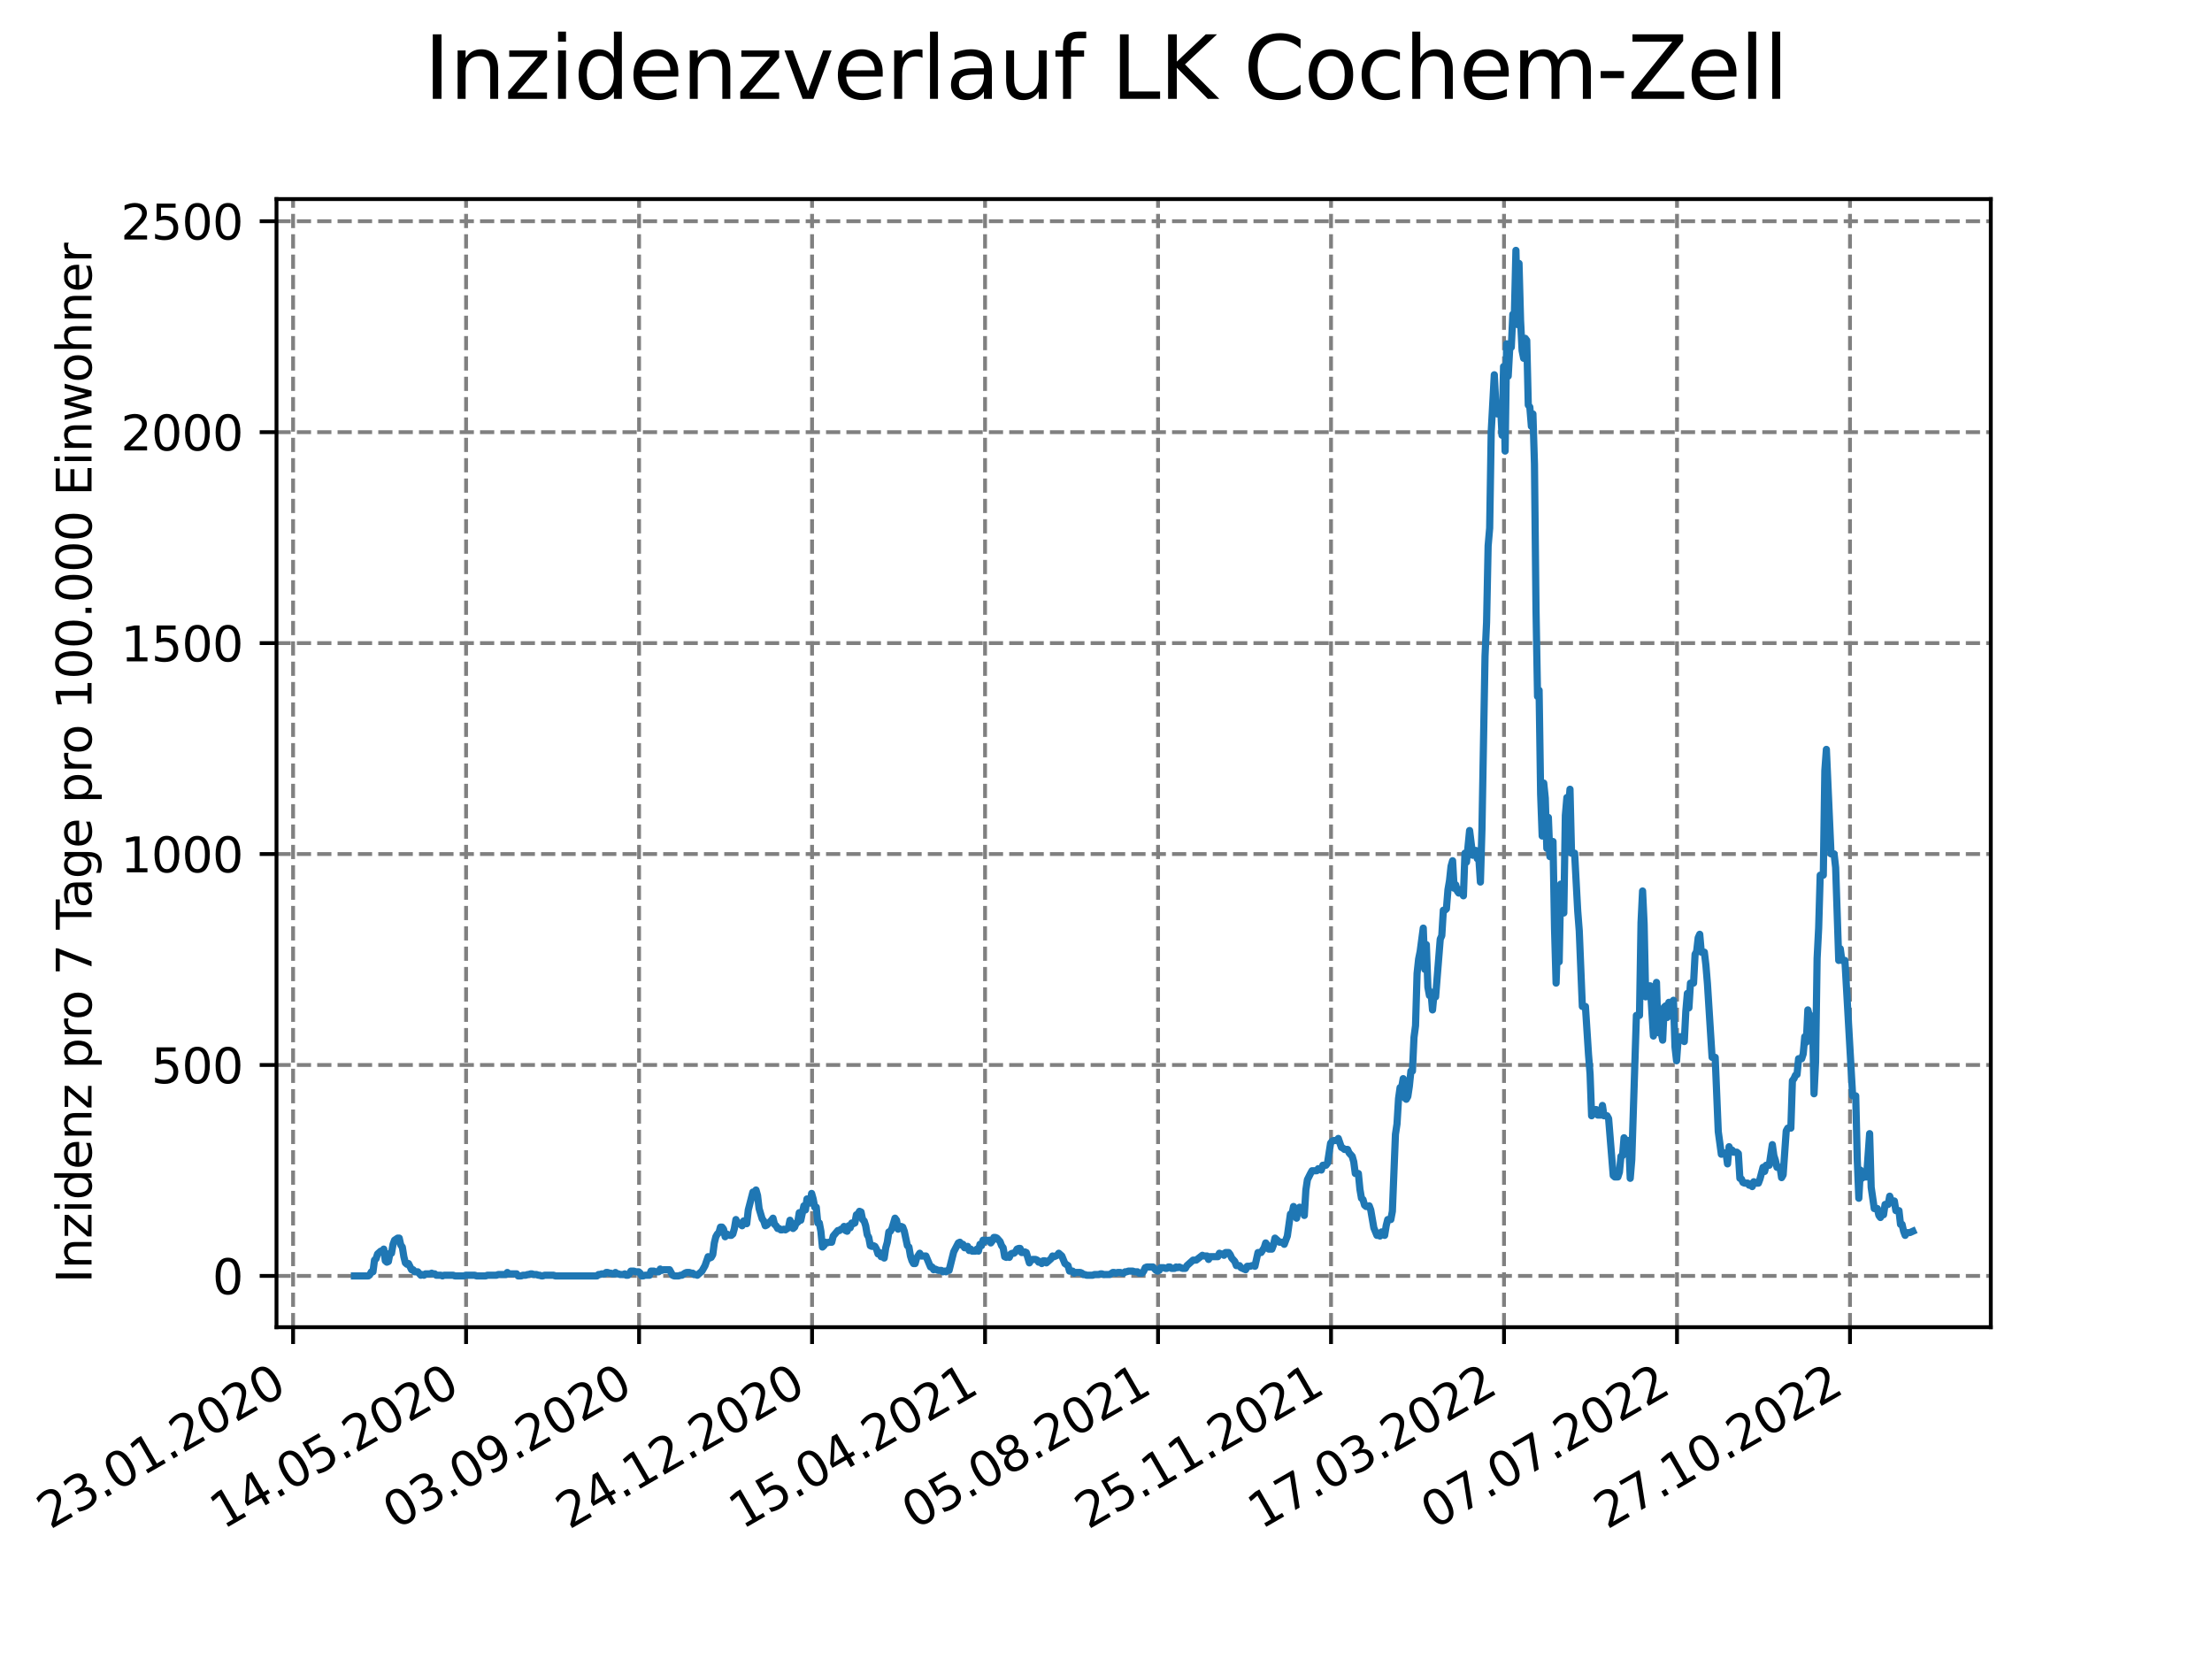 <?xml version="1.0" encoding="utf-8" standalone="no"?>
<!DOCTYPE svg PUBLIC "-//W3C//DTD SVG 1.1//EN"
  "http://www.w3.org/Graphics/SVG/1.1/DTD/svg11.dtd">
<svg xmlns:xlink="http://www.w3.org/1999/xlink" width="460.8pt" height="345.6pt" viewBox="0 0 460.8 345.6" xmlns="http://www.w3.org/2000/svg" version="1.1">
 <defs>
  <style type="text/css">*{stroke-linejoin: round; stroke-linecap: butt}</style>
 </defs>
 <g id="figure_1">
  <g id="patch_1">
   <path d="M 0 345.6 
L 460.8 345.6 
L 460.8 0 
L 0 0 
z
" style="fill: #ffffff"/>
  </g>
  <g id="axes_1">
   <g id="patch_2">
    <path d="M 57.6 276.48 
L 414.72 276.48 
L 414.72 41.472 
L 57.6 41.472 
z
" style="fill: #ffffff"/>
   </g>
   <g id="matplotlib.axis_1">
    <g id="xtick_1">
     <g id="line2d_1">
      <path d="M 61.056 276.48 
L 61.056 41.472 
" clip-path="url(#pcb7a8118df)" style="fill: none; stroke-dasharray: 2.96,1.28; stroke-dashoffset: 0; stroke: #808080; stroke-width: 0.8"/>
     </g>
     <g id="line2d_2">
      <defs>
       <path id="m8ddb096aa3" d="M 0 0 
L 0 3.5 
" style="stroke: #000000; stroke-width: 0.8"/>
      </defs>
      <g>
       <use xlink:href="#m8ddb096aa3" x="61.056" y="276.48" style="stroke: #000000; stroke-width: 0.8"/>
      </g>
     </g>
     <g id="text_1">
      <!-- 23.01.2020 -->
      <g transform="translate(10.431 318.689) rotate(-30) scale(0.1 -0.1)">
       <defs>
        <path id="DejaVuSans-32" d="M 1228 531 
L 3431 531 
L 3431 0 
L 469 0 
L 469 531 
Q 828 903 1448 1529 
Q 2069 2156 2228 2338 
Q 2531 2678 2651 2914 
Q 2772 3150 2772 3378 
Q 2772 3750 2511 3984 
Q 2250 4219 1831 4219 
Q 1534 4219 1204 4116 
Q 875 4013 500 3803 
L 500 4441 
Q 881 4594 1212 4672 
Q 1544 4750 1819 4750 
Q 2544 4750 2975 4387 
Q 3406 4025 3406 3419 
Q 3406 3131 3298 2873 
Q 3191 2616 2906 2266 
Q 2828 2175 2409 1742 
Q 1991 1309 1228 531 
z
" transform="scale(0.016)"/>
        <path id="DejaVuSans-33" d="M 2597 2516 
Q 3050 2419 3304 2112 
Q 3559 1806 3559 1356 
Q 3559 666 3084 287 
Q 2609 -91 1734 -91 
Q 1441 -91 1130 -33 
Q 819 25 488 141 
L 488 750 
Q 750 597 1062 519 
Q 1375 441 1716 441 
Q 2309 441 2620 675 
Q 2931 909 2931 1356 
Q 2931 1769 2642 2001 
Q 2353 2234 1838 2234 
L 1294 2234 
L 1294 2753 
L 1863 2753 
Q 2328 2753 2575 2939 
Q 2822 3125 2822 3475 
Q 2822 3834 2567 4026 
Q 2313 4219 1838 4219 
Q 1578 4219 1281 4162 
Q 984 4106 628 3988 
L 628 4550 
Q 988 4650 1302 4700 
Q 1616 4750 1894 4750 
Q 2613 4750 3031 4423 
Q 3450 4097 3450 3541 
Q 3450 3153 3228 2886 
Q 3006 2619 2597 2516 
z
" transform="scale(0.016)"/>
        <path id="DejaVuSans-2e" d="M 684 794 
L 1344 794 
L 1344 0 
L 684 0 
L 684 794 
z
" transform="scale(0.016)"/>
        <path id="DejaVuSans-30" d="M 2034 4250 
Q 1547 4250 1301 3770 
Q 1056 3291 1056 2328 
Q 1056 1369 1301 889 
Q 1547 409 2034 409 
Q 2525 409 2770 889 
Q 3016 1369 3016 2328 
Q 3016 3291 2770 3770 
Q 2525 4250 2034 4250 
z
M 2034 4750 
Q 2819 4750 3233 4129 
Q 3647 3509 3647 2328 
Q 3647 1150 3233 529 
Q 2819 -91 2034 -91 
Q 1250 -91 836 529 
Q 422 1150 422 2328 
Q 422 3509 836 4129 
Q 1250 4750 2034 4750 
z
" transform="scale(0.016)"/>
        <path id="DejaVuSans-31" d="M 794 531 
L 1825 531 
L 1825 4091 
L 703 3866 
L 703 4441 
L 1819 4666 
L 2450 4666 
L 2450 531 
L 3481 531 
L 3481 0 
L 794 0 
L 794 531 
z
" transform="scale(0.016)"/>
       </defs>
       <use xlink:href="#DejaVuSans-32"/>
       <use xlink:href="#DejaVuSans-33" x="63.623"/>
       <use xlink:href="#DejaVuSans-2e" x="127.246"/>
       <use xlink:href="#DejaVuSans-30" x="159.033"/>
       <use xlink:href="#DejaVuSans-31" x="222.656"/>
       <use xlink:href="#DejaVuSans-2e" x="286.279"/>
       <use xlink:href="#DejaVuSans-32" x="318.066"/>
       <use xlink:href="#DejaVuSans-30" x="381.689"/>
       <use xlink:href="#DejaVuSans-32" x="445.312"/>
       <use xlink:href="#DejaVuSans-30" x="508.936"/>
      </g>
     </g>
    </g>
    <g id="xtick_2">
     <g id="line2d_3">
      <path d="M 97.093 276.48 
L 97.093 41.472 
" clip-path="url(#pcb7a8118df)" style="fill: none; stroke-dasharray: 2.96,1.28; stroke-dashoffset: 0; stroke: #808080; stroke-width: 0.8"/>
     </g>
     <g id="line2d_4">
      <g>
       <use xlink:href="#m8ddb096aa3" x="97.093" y="276.48" style="stroke: #000000; stroke-width: 0.8"/>
      </g>
     </g>
     <g id="text_2">
      <!-- 14.05.2020 -->
      <g transform="translate(46.468 318.689) rotate(-30) scale(0.1 -0.1)">
       <defs>
        <path id="DejaVuSans-34" d="M 2419 4116 
L 825 1625 
L 2419 1625 
L 2419 4116 
z
M 2253 4666 
L 3047 4666 
L 3047 1625 
L 3713 1625 
L 3713 1100 
L 3047 1100 
L 3047 0 
L 2419 0 
L 2419 1100 
L 313 1100 
L 313 1709 
L 2253 4666 
z
" transform="scale(0.016)"/>
        <path id="DejaVuSans-35" d="M 691 4666 
L 3169 4666 
L 3169 4134 
L 1269 4134 
L 1269 2991 
Q 1406 3038 1543 3061 
Q 1681 3084 1819 3084 
Q 2600 3084 3056 2656 
Q 3513 2228 3513 1497 
Q 3513 744 3044 326 
Q 2575 -91 1722 -91 
Q 1428 -91 1123 -41 
Q 819 9 494 109 
L 494 744 
Q 775 591 1075 516 
Q 1375 441 1709 441 
Q 2250 441 2565 725 
Q 2881 1009 2881 1497 
Q 2881 1984 2565 2268 
Q 2250 2553 1709 2553 
Q 1456 2553 1204 2497 
Q 953 2441 691 2322 
L 691 4666 
z
" transform="scale(0.016)"/>
       </defs>
       <use xlink:href="#DejaVuSans-31"/>
       <use xlink:href="#DejaVuSans-34" x="63.623"/>
       <use xlink:href="#DejaVuSans-2e" x="127.246"/>
       <use xlink:href="#DejaVuSans-30" x="159.033"/>
       <use xlink:href="#DejaVuSans-35" x="222.656"/>
       <use xlink:href="#DejaVuSans-2e" x="286.279"/>
       <use xlink:href="#DejaVuSans-32" x="318.066"/>
       <use xlink:href="#DejaVuSans-30" x="381.689"/>
       <use xlink:href="#DejaVuSans-32" x="445.312"/>
       <use xlink:href="#DejaVuSans-30" x="508.936"/>
      </g>
     </g>
    </g>
    <g id="xtick_3">
     <g id="line2d_5">
      <path d="M 133.13 276.48 
L 133.13 41.472 
" clip-path="url(#pcb7a8118df)" style="fill: none; stroke-dasharray: 2.96,1.28; stroke-dashoffset: 0; stroke: #808080; stroke-width: 0.8"/>
     </g>
     <g id="line2d_6">
      <g>
       <use xlink:href="#m8ddb096aa3" x="133.13" y="276.48" style="stroke: #000000; stroke-width: 0.8"/>
      </g>
     </g>
     <g id="text_3">
      <!-- 03.09.2020 -->
      <g transform="translate(82.505 318.689) rotate(-30) scale(0.1 -0.1)">
       <defs>
        <path id="DejaVuSans-39" d="M 703 97 
L 703 672 
Q 941 559 1184 500 
Q 1428 441 1663 441 
Q 2288 441 2617 861 
Q 2947 1281 2994 2138 
Q 2813 1869 2534 1725 
Q 2256 1581 1919 1581 
Q 1219 1581 811 2004 
Q 403 2428 403 3163 
Q 403 3881 828 4315 
Q 1253 4750 1959 4750 
Q 2769 4750 3195 4129 
Q 3622 3509 3622 2328 
Q 3622 1225 3098 567 
Q 2575 -91 1691 -91 
Q 1453 -91 1209 -44 
Q 966 3 703 97 
z
M 1959 2075 
Q 2384 2075 2632 2365 
Q 2881 2656 2881 3163 
Q 2881 3666 2632 3958 
Q 2384 4250 1959 4250 
Q 1534 4250 1286 3958 
Q 1038 3666 1038 3163 
Q 1038 2656 1286 2365 
Q 1534 2075 1959 2075 
z
" transform="scale(0.016)"/>
       </defs>
       <use xlink:href="#DejaVuSans-30"/>
       <use xlink:href="#DejaVuSans-33" x="63.623"/>
       <use xlink:href="#DejaVuSans-2e" x="127.246"/>
       <use xlink:href="#DejaVuSans-30" x="159.033"/>
       <use xlink:href="#DejaVuSans-39" x="222.656"/>
       <use xlink:href="#DejaVuSans-2e" x="286.279"/>
       <use xlink:href="#DejaVuSans-32" x="318.066"/>
       <use xlink:href="#DejaVuSans-30" x="381.689"/>
       <use xlink:href="#DejaVuSans-32" x="445.312"/>
       <use xlink:href="#DejaVuSans-30" x="508.936"/>
      </g>
     </g>
    </g>
    <g id="xtick_4">
     <g id="line2d_7">
      <path d="M 169.167 276.48 
L 169.167 41.472 
" clip-path="url(#pcb7a8118df)" style="fill: none; stroke-dasharray: 2.96,1.28; stroke-dashoffset: 0; stroke: #808080; stroke-width: 0.8"/>
     </g>
     <g id="line2d_8">
      <g>
       <use xlink:href="#m8ddb096aa3" x="169.167" y="276.48" style="stroke: #000000; stroke-width: 0.8"/>
      </g>
     </g>
     <g id="text_4">
      <!-- 24.12.2020 -->
      <g transform="translate(118.542 318.689) rotate(-30) scale(0.1 -0.1)">
       <use xlink:href="#DejaVuSans-32"/>
       <use xlink:href="#DejaVuSans-34" x="63.623"/>
       <use xlink:href="#DejaVuSans-2e" x="127.246"/>
       <use xlink:href="#DejaVuSans-31" x="159.033"/>
       <use xlink:href="#DejaVuSans-32" x="222.656"/>
       <use xlink:href="#DejaVuSans-2e" x="286.279"/>
       <use xlink:href="#DejaVuSans-32" x="318.066"/>
       <use xlink:href="#DejaVuSans-30" x="381.689"/>
       <use xlink:href="#DejaVuSans-32" x="445.312"/>
       <use xlink:href="#DejaVuSans-30" x="508.936"/>
      </g>
     </g>
    </g>
    <g id="xtick_5">
     <g id="line2d_9">
      <path d="M 205.204 276.48 
L 205.204 41.472 
" clip-path="url(#pcb7a8118df)" style="fill: none; stroke-dasharray: 2.96,1.28; stroke-dashoffset: 0; stroke: #808080; stroke-width: 0.8"/>
     </g>
     <g id="line2d_10">
      <g>
       <use xlink:href="#m8ddb096aa3" x="205.204" y="276.48" style="stroke: #000000; stroke-width: 0.8"/>
      </g>
     </g>
     <g id="text_5">
      <!-- 15.04.2021 -->
      <g transform="translate(154.579 318.689) rotate(-30) scale(0.1 -0.1)">
       <use xlink:href="#DejaVuSans-31"/>
       <use xlink:href="#DejaVuSans-35" x="63.623"/>
       <use xlink:href="#DejaVuSans-2e" x="127.246"/>
       <use xlink:href="#DejaVuSans-30" x="159.033"/>
       <use xlink:href="#DejaVuSans-34" x="222.656"/>
       <use xlink:href="#DejaVuSans-2e" x="286.279"/>
       <use xlink:href="#DejaVuSans-32" x="318.066"/>
       <use xlink:href="#DejaVuSans-30" x="381.689"/>
       <use xlink:href="#DejaVuSans-32" x="445.312"/>
       <use xlink:href="#DejaVuSans-31" x="508.936"/>
      </g>
     </g>
    </g>
    <g id="xtick_6">
     <g id="line2d_11">
      <path d="M 241.241 276.48 
L 241.241 41.472 
" clip-path="url(#pcb7a8118df)" style="fill: none; stroke-dasharray: 2.96,1.28; stroke-dashoffset: 0; stroke: #808080; stroke-width: 0.8"/>
     </g>
     <g id="line2d_12">
      <g>
       <use xlink:href="#m8ddb096aa3" x="241.241" y="276.48" style="stroke: #000000; stroke-width: 0.8"/>
      </g>
     </g>
     <g id="text_6">
      <!-- 05.08.2021 -->
      <g transform="translate(190.616 318.689) rotate(-30) scale(0.1 -0.1)">
       <defs>
        <path id="DejaVuSans-38" d="M 2034 2216 
Q 1584 2216 1326 1975 
Q 1069 1734 1069 1313 
Q 1069 891 1326 650 
Q 1584 409 2034 409 
Q 2484 409 2743 651 
Q 3003 894 3003 1313 
Q 3003 1734 2745 1975 
Q 2488 2216 2034 2216 
z
M 1403 2484 
Q 997 2584 770 2862 
Q 544 3141 544 3541 
Q 544 4100 942 4425 
Q 1341 4750 2034 4750 
Q 2731 4750 3128 4425 
Q 3525 4100 3525 3541 
Q 3525 3141 3298 2862 
Q 3072 2584 2669 2484 
Q 3125 2378 3379 2068 
Q 3634 1759 3634 1313 
Q 3634 634 3220 271 
Q 2806 -91 2034 -91 
Q 1263 -91 848 271 
Q 434 634 434 1313 
Q 434 1759 690 2068 
Q 947 2378 1403 2484 
z
M 1172 3481 
Q 1172 3119 1398 2916 
Q 1625 2713 2034 2713 
Q 2441 2713 2670 2916 
Q 2900 3119 2900 3481 
Q 2900 3844 2670 4047 
Q 2441 4250 2034 4250 
Q 1625 4250 1398 4047 
Q 1172 3844 1172 3481 
z
" transform="scale(0.016)"/>
       </defs>
       <use xlink:href="#DejaVuSans-30"/>
       <use xlink:href="#DejaVuSans-35" x="63.623"/>
       <use xlink:href="#DejaVuSans-2e" x="127.246"/>
       <use xlink:href="#DejaVuSans-30" x="159.033"/>
       <use xlink:href="#DejaVuSans-38" x="222.656"/>
       <use xlink:href="#DejaVuSans-2e" x="286.279"/>
       <use xlink:href="#DejaVuSans-32" x="318.066"/>
       <use xlink:href="#DejaVuSans-30" x="381.689"/>
       <use xlink:href="#DejaVuSans-32" x="445.312"/>
       <use xlink:href="#DejaVuSans-31" x="508.936"/>
      </g>
     </g>
    </g>
    <g id="xtick_7">
     <g id="line2d_13">
      <path d="M 277.278 276.48 
L 277.278 41.472 
" clip-path="url(#pcb7a8118df)" style="fill: none; stroke-dasharray: 2.96,1.28; stroke-dashoffset: 0; stroke: #808080; stroke-width: 0.8"/>
     </g>
     <g id="line2d_14">
      <g>
       <use xlink:href="#m8ddb096aa3" x="277.278" y="276.48" style="stroke: #000000; stroke-width: 0.8"/>
      </g>
     </g>
     <g id="text_7">
      <!-- 25.11.2021 -->
      <g transform="translate(226.653 318.689) rotate(-30) scale(0.1 -0.1)">
       <use xlink:href="#DejaVuSans-32"/>
       <use xlink:href="#DejaVuSans-35" x="63.623"/>
       <use xlink:href="#DejaVuSans-2e" x="127.246"/>
       <use xlink:href="#DejaVuSans-31" x="159.033"/>
       <use xlink:href="#DejaVuSans-31" x="222.656"/>
       <use xlink:href="#DejaVuSans-2e" x="286.279"/>
       <use xlink:href="#DejaVuSans-32" x="318.066"/>
       <use xlink:href="#DejaVuSans-30" x="381.689"/>
       <use xlink:href="#DejaVuSans-32" x="445.312"/>
       <use xlink:href="#DejaVuSans-31" x="508.936"/>
      </g>
     </g>
    </g>
    <g id="xtick_8">
     <g id="line2d_15">
      <path d="M 313.315 276.48 
L 313.315 41.472 
" clip-path="url(#pcb7a8118df)" style="fill: none; stroke-dasharray: 2.96,1.28; stroke-dashoffset: 0; stroke: #808080; stroke-width: 0.8"/>
     </g>
     <g id="line2d_16">
      <g>
       <use xlink:href="#m8ddb096aa3" x="313.315" y="276.48" style="stroke: #000000; stroke-width: 0.8"/>
      </g>
     </g>
     <g id="text_8">
      <!-- 17.03.2022 -->
      <g transform="translate(262.69 318.689) rotate(-30) scale(0.1 -0.1)">
       <defs>
        <path id="DejaVuSans-37" d="M 525 4666 
L 3525 4666 
L 3525 4397 
L 1831 0 
L 1172 0 
L 2766 4134 
L 525 4134 
L 525 4666 
z
" transform="scale(0.016)"/>
       </defs>
       <use xlink:href="#DejaVuSans-31"/>
       <use xlink:href="#DejaVuSans-37" x="63.623"/>
       <use xlink:href="#DejaVuSans-2e" x="127.246"/>
       <use xlink:href="#DejaVuSans-30" x="159.033"/>
       <use xlink:href="#DejaVuSans-33" x="222.656"/>
       <use xlink:href="#DejaVuSans-2e" x="286.279"/>
       <use xlink:href="#DejaVuSans-32" x="318.066"/>
       <use xlink:href="#DejaVuSans-30" x="381.689"/>
       <use xlink:href="#DejaVuSans-32" x="445.312"/>
       <use xlink:href="#DejaVuSans-32" x="508.936"/>
      </g>
     </g>
    </g>
    <g id="xtick_9">
     <g id="line2d_17">
      <path d="M 349.352 276.48 
L 349.352 41.472 
" clip-path="url(#pcb7a8118df)" style="fill: none; stroke-dasharray: 2.96,1.28; stroke-dashoffset: 0; stroke: #808080; stroke-width: 0.8"/>
     </g>
     <g id="line2d_18">
      <g>
       <use xlink:href="#m8ddb096aa3" x="349.352" y="276.48" style="stroke: #000000; stroke-width: 0.8"/>
      </g>
     </g>
     <g id="text_9">
      <!-- 07.07.2022 -->
      <g transform="translate(298.727 318.689) rotate(-30) scale(0.1 -0.1)">
       <use xlink:href="#DejaVuSans-30"/>
       <use xlink:href="#DejaVuSans-37" x="63.623"/>
       <use xlink:href="#DejaVuSans-2e" x="127.246"/>
       <use xlink:href="#DejaVuSans-30" x="159.033"/>
       <use xlink:href="#DejaVuSans-37" x="222.656"/>
       <use xlink:href="#DejaVuSans-2e" x="286.279"/>
       <use xlink:href="#DejaVuSans-32" x="318.066"/>
       <use xlink:href="#DejaVuSans-30" x="381.689"/>
       <use xlink:href="#DejaVuSans-32" x="445.312"/>
       <use xlink:href="#DejaVuSans-32" x="508.936"/>
      </g>
     </g>
    </g>
    <g id="xtick_10">
     <g id="line2d_19">
      <path d="M 385.389 276.48 
L 385.389 41.472 
" clip-path="url(#pcb7a8118df)" style="fill: none; stroke-dasharray: 2.96,1.28; stroke-dashoffset: 0; stroke: #808080; stroke-width: 0.8"/>
     </g>
     <g id="line2d_20">
      <g>
       <use xlink:href="#m8ddb096aa3" x="385.389" y="276.48" style="stroke: #000000; stroke-width: 0.8"/>
      </g>
     </g>
     <g id="text_10">
      <!-- 27.10.2022 -->
      <g transform="translate(334.764 318.689) rotate(-30) scale(0.1 -0.1)">
       <use xlink:href="#DejaVuSans-32"/>
       <use xlink:href="#DejaVuSans-37" x="63.623"/>
       <use xlink:href="#DejaVuSans-2e" x="127.246"/>
       <use xlink:href="#DejaVuSans-31" x="159.033"/>
       <use xlink:href="#DejaVuSans-30" x="222.656"/>
       <use xlink:href="#DejaVuSans-2e" x="286.279"/>
       <use xlink:href="#DejaVuSans-32" x="318.066"/>
       <use xlink:href="#DejaVuSans-30" x="381.689"/>
       <use xlink:href="#DejaVuSans-32" x="445.312"/>
       <use xlink:href="#DejaVuSans-32" x="508.936"/>
      </g>
     </g>
    </g>
   </g>
   <g id="matplotlib.axis_2">
    <g id="ytick_1">
     <g id="line2d_21">
      <path d="M 57.6 265.798 
L 414.72 265.798 
" clip-path="url(#pcb7a8118df)" style="fill: none; stroke-dasharray: 2.96,1.28; stroke-dashoffset: 0; stroke: #808080; stroke-width: 0.8"/>
     </g>
     <g id="line2d_22">
      <defs>
       <path id="ma04c68d7f8" d="M 0 0 
L -3.5 0 
" style="stroke: #000000; stroke-width: 0.8"/>
      </defs>
      <g>
       <use xlink:href="#ma04c68d7f8" x="57.6" y="265.798" style="stroke: #000000; stroke-width: 0.8"/>
      </g>
     </g>
     <g id="text_11">
      <!-- 0 -->
      <g transform="translate(44.237 269.597) scale(0.1 -0.1)">
       <use xlink:href="#DejaVuSans-30"/>
      </g>
     </g>
    </g>
    <g id="ytick_2">
     <g id="line2d_23">
      <path d="M 57.6 221.856 
L 414.72 221.856 
" clip-path="url(#pcb7a8118df)" style="fill: none; stroke-dasharray: 2.96,1.28; stroke-dashoffset: 0; stroke: #808080; stroke-width: 0.8"/>
     </g>
     <g id="line2d_24">
      <g>
       <use xlink:href="#ma04c68d7f8" x="57.6" y="221.856" style="stroke: #000000; stroke-width: 0.8"/>
      </g>
     </g>
     <g id="text_12">
      <!-- 500 -->
      <g transform="translate(31.512 225.655) scale(0.1 -0.1)">
       <use xlink:href="#DejaVuSans-35"/>
       <use xlink:href="#DejaVuSans-30" x="63.623"/>
       <use xlink:href="#DejaVuSans-30" x="127.246"/>
      </g>
     </g>
    </g>
    <g id="ytick_3">
     <g id="line2d_25">
      <path d="M 57.6 177.913 
L 414.72 177.913 
" clip-path="url(#pcb7a8118df)" style="fill: none; stroke-dasharray: 2.96,1.28; stroke-dashoffset: 0; stroke: #808080; stroke-width: 0.8"/>
     </g>
     <g id="line2d_26">
      <g>
       <use xlink:href="#ma04c68d7f8" x="57.6" y="177.913" style="stroke: #000000; stroke-width: 0.8"/>
      </g>
     </g>
     <g id="text_13">
      <!-- 1000 -->
      <g transform="translate(25.15 181.712) scale(0.1 -0.1)">
       <use xlink:href="#DejaVuSans-31"/>
       <use xlink:href="#DejaVuSans-30" x="63.623"/>
       <use xlink:href="#DejaVuSans-30" x="127.246"/>
       <use xlink:href="#DejaVuSans-30" x="190.869"/>
      </g>
     </g>
    </g>
    <g id="ytick_4">
     <g id="line2d_27">
      <path d="M 57.6 133.971 
L 414.72 133.971 
" clip-path="url(#pcb7a8118df)" style="fill: none; stroke-dasharray: 2.96,1.28; stroke-dashoffset: 0; stroke: #808080; stroke-width: 0.8"/>
     </g>
     <g id="line2d_28">
      <g>
       <use xlink:href="#ma04c68d7f8" x="57.6" y="133.971" style="stroke: #000000; stroke-width: 0.8"/>
      </g>
     </g>
     <g id="text_14">
      <!-- 1500 -->
      <g transform="translate(25.15 137.77) scale(0.1 -0.1)">
       <use xlink:href="#DejaVuSans-31"/>
       <use xlink:href="#DejaVuSans-35" x="63.623"/>
       <use xlink:href="#DejaVuSans-30" x="127.246"/>
       <use xlink:href="#DejaVuSans-30" x="190.869"/>
      </g>
     </g>
    </g>
    <g id="ytick_5">
     <g id="line2d_29">
      <path d="M 57.6 90.029 
L 414.72 90.029 
" clip-path="url(#pcb7a8118df)" style="fill: none; stroke-dasharray: 2.96,1.28; stroke-dashoffset: 0; stroke: #808080; stroke-width: 0.8"/>
     </g>
     <g id="line2d_30">
      <g>
       <use xlink:href="#ma04c68d7f8" x="57.6" y="90.029" style="stroke: #000000; stroke-width: 0.8"/>
      </g>
     </g>
     <g id="text_15">
      <!-- 2000 -->
      <g transform="translate(25.15 93.828) scale(0.1 -0.1)">
       <use xlink:href="#DejaVuSans-32"/>
       <use xlink:href="#DejaVuSans-30" x="63.623"/>
       <use xlink:href="#DejaVuSans-30" x="127.246"/>
       <use xlink:href="#DejaVuSans-30" x="190.869"/>
      </g>
     </g>
    </g>
    <g id="ytick_6">
     <g id="line2d_31">
      <path d="M 57.6 46.086 
L 414.72 46.086 
" clip-path="url(#pcb7a8118df)" style="fill: none; stroke-dasharray: 2.96,1.28; stroke-dashoffset: 0; stroke: #808080; stroke-width: 0.8"/>
     </g>
     <g id="line2d_32">
      <g>
       <use xlink:href="#ma04c68d7f8" x="57.6" y="46.086" style="stroke: #000000; stroke-width: 0.8"/>
      </g>
     </g>
     <g id="text_16">
      <!-- 2500 -->
      <g transform="translate(25.15 49.886) scale(0.1 -0.1)">
       <use xlink:href="#DejaVuSans-32"/>
       <use xlink:href="#DejaVuSans-35" x="63.623"/>
       <use xlink:href="#DejaVuSans-30" x="127.246"/>
       <use xlink:href="#DejaVuSans-30" x="190.869"/>
      </g>
     </g>
    </g>
    <g id="text_17">
     <!-- Inzidenz pro 7 Tage pro 100.000 Einwohner -->
     <g transform="translate(19.07 267.301) rotate(-90) scale(0.1 -0.1)">
      <defs>
       <path id="DejaVuSans-49" d="M 628 4666 
L 1259 4666 
L 1259 0 
L 628 0 
L 628 4666 
z
" transform="scale(0.016)"/>
       <path id="DejaVuSans-6e" d="M 3513 2113 
L 3513 0 
L 2938 0 
L 2938 2094 
Q 2938 2591 2744 2837 
Q 2550 3084 2163 3084 
Q 1697 3084 1428 2787 
Q 1159 2491 1159 1978 
L 1159 0 
L 581 0 
L 581 3500 
L 1159 3500 
L 1159 2956 
Q 1366 3272 1645 3428 
Q 1925 3584 2291 3584 
Q 2894 3584 3203 3211 
Q 3513 2838 3513 2113 
z
" transform="scale(0.016)"/>
       <path id="DejaVuSans-7a" d="M 353 3500 
L 3084 3500 
L 3084 2975 
L 922 459 
L 3084 459 
L 3084 0 
L 275 0 
L 275 525 
L 2438 3041 
L 353 3041 
L 353 3500 
z
" transform="scale(0.016)"/>
       <path id="DejaVuSans-69" d="M 603 3500 
L 1178 3500 
L 1178 0 
L 603 0 
L 603 3500 
z
M 603 4863 
L 1178 4863 
L 1178 4134 
L 603 4134 
L 603 4863 
z
" transform="scale(0.016)"/>
       <path id="DejaVuSans-64" d="M 2906 2969 
L 2906 4863 
L 3481 4863 
L 3481 0 
L 2906 0 
L 2906 525 
Q 2725 213 2448 61 
Q 2172 -91 1784 -91 
Q 1150 -91 751 415 
Q 353 922 353 1747 
Q 353 2572 751 3078 
Q 1150 3584 1784 3584 
Q 2172 3584 2448 3432 
Q 2725 3281 2906 2969 
z
M 947 1747 
Q 947 1113 1208 752 
Q 1469 391 1925 391 
Q 2381 391 2643 752 
Q 2906 1113 2906 1747 
Q 2906 2381 2643 2742 
Q 2381 3103 1925 3103 
Q 1469 3103 1208 2742 
Q 947 2381 947 1747 
z
" transform="scale(0.016)"/>
       <path id="DejaVuSans-65" d="M 3597 1894 
L 3597 1613 
L 953 1613 
Q 991 1019 1311 708 
Q 1631 397 2203 397 
Q 2534 397 2845 478 
Q 3156 559 3463 722 
L 3463 178 
Q 3153 47 2828 -22 
Q 2503 -91 2169 -91 
Q 1331 -91 842 396 
Q 353 884 353 1716 
Q 353 2575 817 3079 
Q 1281 3584 2069 3584 
Q 2775 3584 3186 3129 
Q 3597 2675 3597 1894 
z
M 3022 2063 
Q 3016 2534 2758 2815 
Q 2500 3097 2075 3097 
Q 1594 3097 1305 2825 
Q 1016 2553 972 2059 
L 3022 2063 
z
" transform="scale(0.016)"/>
       <path id="DejaVuSans-20" transform="scale(0.016)"/>
       <path id="DejaVuSans-70" d="M 1159 525 
L 1159 -1331 
L 581 -1331 
L 581 3500 
L 1159 3500 
L 1159 2969 
Q 1341 3281 1617 3432 
Q 1894 3584 2278 3584 
Q 2916 3584 3314 3078 
Q 3713 2572 3713 1747 
Q 3713 922 3314 415 
Q 2916 -91 2278 -91 
Q 1894 -91 1617 61 
Q 1341 213 1159 525 
z
M 3116 1747 
Q 3116 2381 2855 2742 
Q 2594 3103 2138 3103 
Q 1681 3103 1420 2742 
Q 1159 2381 1159 1747 
Q 1159 1113 1420 752 
Q 1681 391 2138 391 
Q 2594 391 2855 752 
Q 3116 1113 3116 1747 
z
" transform="scale(0.016)"/>
       <path id="DejaVuSans-72" d="M 2631 2963 
Q 2534 3019 2420 3045 
Q 2306 3072 2169 3072 
Q 1681 3072 1420 2755 
Q 1159 2438 1159 1844 
L 1159 0 
L 581 0 
L 581 3500 
L 1159 3500 
L 1159 2956 
Q 1341 3275 1631 3429 
Q 1922 3584 2338 3584 
Q 2397 3584 2469 3576 
Q 2541 3569 2628 3553 
L 2631 2963 
z
" transform="scale(0.016)"/>
       <path id="DejaVuSans-6f" d="M 1959 3097 
Q 1497 3097 1228 2736 
Q 959 2375 959 1747 
Q 959 1119 1226 758 
Q 1494 397 1959 397 
Q 2419 397 2687 759 
Q 2956 1122 2956 1747 
Q 2956 2369 2687 2733 
Q 2419 3097 1959 3097 
z
M 1959 3584 
Q 2709 3584 3137 3096 
Q 3566 2609 3566 1747 
Q 3566 888 3137 398 
Q 2709 -91 1959 -91 
Q 1206 -91 779 398 
Q 353 888 353 1747 
Q 353 2609 779 3096 
Q 1206 3584 1959 3584 
z
" transform="scale(0.016)"/>
       <path id="DejaVuSans-54" d="M -19 4666 
L 3928 4666 
L 3928 4134 
L 2272 4134 
L 2272 0 
L 1638 0 
L 1638 4134 
L -19 4134 
L -19 4666 
z
" transform="scale(0.016)"/>
       <path id="DejaVuSans-61" d="M 2194 1759 
Q 1497 1759 1228 1600 
Q 959 1441 959 1056 
Q 959 750 1161 570 
Q 1363 391 1709 391 
Q 2188 391 2477 730 
Q 2766 1069 2766 1631 
L 2766 1759 
L 2194 1759 
z
M 3341 1997 
L 3341 0 
L 2766 0 
L 2766 531 
Q 2569 213 2275 61 
Q 1981 -91 1556 -91 
Q 1019 -91 701 211 
Q 384 513 384 1019 
Q 384 1609 779 1909 
Q 1175 2209 1959 2209 
L 2766 2209 
L 2766 2266 
Q 2766 2663 2505 2880 
Q 2244 3097 1772 3097 
Q 1472 3097 1187 3025 
Q 903 2953 641 2809 
L 641 3341 
Q 956 3463 1253 3523 
Q 1550 3584 1831 3584 
Q 2591 3584 2966 3190 
Q 3341 2797 3341 1997 
z
" transform="scale(0.016)"/>
       <path id="DejaVuSans-67" d="M 2906 1791 
Q 2906 2416 2648 2759 
Q 2391 3103 1925 3103 
Q 1463 3103 1205 2759 
Q 947 2416 947 1791 
Q 947 1169 1205 825 
Q 1463 481 1925 481 
Q 2391 481 2648 825 
Q 2906 1169 2906 1791 
z
M 3481 434 
Q 3481 -459 3084 -895 
Q 2688 -1331 1869 -1331 
Q 1566 -1331 1297 -1286 
Q 1028 -1241 775 -1147 
L 775 -588 
Q 1028 -725 1275 -790 
Q 1522 -856 1778 -856 
Q 2344 -856 2625 -561 
Q 2906 -266 2906 331 
L 2906 616 
Q 2728 306 2450 153 
Q 2172 0 1784 0 
Q 1141 0 747 490 
Q 353 981 353 1791 
Q 353 2603 747 3093 
Q 1141 3584 1784 3584 
Q 2172 3584 2450 3431 
Q 2728 3278 2906 2969 
L 2906 3500 
L 3481 3500 
L 3481 434 
z
" transform="scale(0.016)"/>
       <path id="DejaVuSans-45" d="M 628 4666 
L 3578 4666 
L 3578 4134 
L 1259 4134 
L 1259 2753 
L 3481 2753 
L 3481 2222 
L 1259 2222 
L 1259 531 
L 3634 531 
L 3634 0 
L 628 0 
L 628 4666 
z
" transform="scale(0.016)"/>
       <path id="DejaVuSans-77" d="M 269 3500 
L 844 3500 
L 1563 769 
L 2278 3500 
L 2956 3500 
L 3675 769 
L 4391 3500 
L 4966 3500 
L 4050 0 
L 3372 0 
L 2619 2869 
L 1863 0 
L 1184 0 
L 269 3500 
z
" transform="scale(0.016)"/>
       <path id="DejaVuSans-68" d="M 3513 2113 
L 3513 0 
L 2938 0 
L 2938 2094 
Q 2938 2591 2744 2837 
Q 2550 3084 2163 3084 
Q 1697 3084 1428 2787 
Q 1159 2491 1159 1978 
L 1159 0 
L 581 0 
L 581 4863 
L 1159 4863 
L 1159 2956 
Q 1366 3272 1645 3428 
Q 1925 3584 2291 3584 
Q 2894 3584 3203 3211 
Q 3513 2838 3513 2113 
z
" transform="scale(0.016)"/>
      </defs>
      <use xlink:href="#DejaVuSans-49"/>
      <use xlink:href="#DejaVuSans-6e" x="29.492"/>
      <use xlink:href="#DejaVuSans-7a" x="92.871"/>
      <use xlink:href="#DejaVuSans-69" x="145.361"/>
      <use xlink:href="#DejaVuSans-64" x="173.145"/>
      <use xlink:href="#DejaVuSans-65" x="236.621"/>
      <use xlink:href="#DejaVuSans-6e" x="298.145"/>
      <use xlink:href="#DejaVuSans-7a" x="361.523"/>
      <use xlink:href="#DejaVuSans-20" x="414.014"/>
      <use xlink:href="#DejaVuSans-70" x="445.801"/>
      <use xlink:href="#DejaVuSans-72" x="509.277"/>
      <use xlink:href="#DejaVuSans-6f" x="548.141"/>
      <use xlink:href="#DejaVuSans-20" x="609.322"/>
      <use xlink:href="#DejaVuSans-37" x="641.109"/>
      <use xlink:href="#DejaVuSans-20" x="704.732"/>
      <use xlink:href="#DejaVuSans-54" x="736.52"/>
      <use xlink:href="#DejaVuSans-61" x="781.104"/>
      <use xlink:href="#DejaVuSans-67" x="842.383"/>
      <use xlink:href="#DejaVuSans-65" x="905.859"/>
      <use xlink:href="#DejaVuSans-20" x="967.383"/>
      <use xlink:href="#DejaVuSans-70" x="999.17"/>
      <use xlink:href="#DejaVuSans-72" x="1062.646"/>
      <use xlink:href="#DejaVuSans-6f" x="1101.51"/>
      <use xlink:href="#DejaVuSans-20" x="1162.691"/>
      <use xlink:href="#DejaVuSans-31" x="1194.479"/>
      <use xlink:href="#DejaVuSans-30" x="1258.102"/>
      <use xlink:href="#DejaVuSans-30" x="1321.725"/>
      <use xlink:href="#DejaVuSans-2e" x="1385.348"/>
      <use xlink:href="#DejaVuSans-30" x="1417.135"/>
      <use xlink:href="#DejaVuSans-30" x="1480.758"/>
      <use xlink:href="#DejaVuSans-30" x="1544.381"/>
      <use xlink:href="#DejaVuSans-20" x="1608.004"/>
      <use xlink:href="#DejaVuSans-45" x="1639.791"/>
      <use xlink:href="#DejaVuSans-69" x="1702.975"/>
      <use xlink:href="#DejaVuSans-6e" x="1730.758"/>
      <use xlink:href="#DejaVuSans-77" x="1794.137"/>
      <use xlink:href="#DejaVuSans-6f" x="1875.924"/>
      <use xlink:href="#DejaVuSans-68" x="1937.105"/>
      <use xlink:href="#DejaVuSans-6e" x="2000.484"/>
      <use xlink:href="#DejaVuSans-65" x="2063.863"/>
      <use xlink:href="#DejaVuSans-72" x="2125.387"/>
     </g>
    </g>
   </g>
   <g id="line2d_33">
    <path d="M 73.833 265.798 
L 76.729 265.798 
L 77.05 265.511 
L 77.372 264.939 
L 77.694 264.939 
L 78.016 262.504 
L 78.337 262.218 
L 78.659 261.216 
L 79.303 260.643 
L 79.624 260.643 
L 79.946 260.213 
L 80.268 262.648 
L 80.59 262.934 
L 80.911 262.791 
L 81.233 261.072 
L 81.555 261.072 
L 81.877 259.211 
L 82.198 258.352 
L 82.842 257.922 
L 83.164 257.922 
L 83.485 259.354 
L 83.807 259.784 
L 84.129 261.788 
L 84.451 263.077 
L 84.773 263.364 
L 85.094 263.22 
L 85.738 264.509 
L 86.06 264.509 
L 86.381 264.939 
L 87.025 264.939 
L 87.668 265.655 
L 87.99 265.511 
L 88.312 265.655 
L 88.634 265.368 
L 89.599 265.368 
L 89.921 265.225 
L 90.242 265.368 
L 90.564 265.368 
L 90.886 265.655 
L 91.851 265.655 
L 92.173 265.798 
L 92.495 265.655 
L 94.425 265.655 
L 94.747 265.798 
L 96.678 265.798 
L 96.999 265.655 
L 98.93 265.655 
L 99.252 265.798 
L 101.182 265.798 
L 101.504 265.655 
L 103.435 265.655 
L 103.756 265.511 
L 105.365 265.511 
L 105.687 265.082 
L 106.009 265.368 
L 107.617 265.368 
L 107.939 265.798 
L 108.583 265.798 
L 108.904 265.655 
L 109.548 265.655 
L 109.87 265.511 
L 110.191 265.511 
L 110.513 265.368 
L 110.835 265.368 
L 111.157 265.511 
L 111.8 265.511 
L 112.122 265.655 
L 112.444 265.655 
L 112.766 265.798 
L 113.087 265.798 
L 113.409 265.655 
L 115.34 265.655 
L 115.661 265.798 
L 124.349 265.798 
L 124.671 265.511 
L 124.992 265.511 
L 125.314 265.368 
L 125.958 265.368 
L 126.279 265.082 
L 126.601 265.082 
L 126.923 265.225 
L 127.245 265.225 
L 127.566 265.368 
L 127.888 265.368 
L 128.21 265.082 
L 128.532 265.368 
L 128.853 265.368 
L 129.175 265.511 
L 129.819 265.511 
L 130.141 265.368 
L 130.462 265.655 
L 130.784 265.655 
L 131.106 265.368 
L 131.428 264.795 
L 132.071 264.795 
L 132.393 264.939 
L 133.036 264.939 
L 133.358 265.225 
L 133.68 265.798 
L 134.002 265.798 
L 134.323 265.655 
L 135.289 265.655 
L 135.61 264.795 
L 136.254 264.795 
L 136.576 264.939 
L 137.219 264.939 
L 137.541 264.366 
L 137.863 264.652 
L 138.184 264.509 
L 139.472 264.509 
L 140.115 265.655 
L 140.437 265.798 
L 141.402 265.798 
L 141.724 265.655 
L 142.046 265.655 
L 142.689 265.225 
L 143.011 265.082 
L 143.654 265.082 
L 143.976 265.225 
L 144.298 265.225 
L 144.62 265.511 
L 144.941 265.511 
L 145.263 265.655 
L 146.228 264.795 
L 146.872 263.65 
L 147.515 261.788 
L 147.837 262.075 
L 148.159 261.932 
L 148.481 261.359 
L 148.803 258.925 
L 149.124 257.636 
L 149.446 257.063 
L 149.768 256.777 
L 150.09 255.631 
L 150.411 255.631 
L 150.733 256.061 
L 151.055 257.636 
L 151.377 257.063 
L 152.02 257.349 
L 152.342 257.349 
L 152.664 257.063 
L 152.985 255.918 
L 153.307 254.056 
L 153.629 254.772 
L 153.951 254.772 
L 154.594 255.345 
L 154.916 254.342 
L 155.238 254.486 
L 155.559 254.915 
L 155.881 252.051 
L 156.846 248.328 
L 157.168 248.471 
L 157.49 247.899 
L 157.812 249.044 
L 158.134 251.765 
L 158.777 253.913 
L 159.099 254.342 
L 159.421 255.345 
L 159.742 255.202 
L 160.708 254.199 
L 161.029 253.77 
L 161.351 255.058 
L 161.673 255.345 
L 161.995 255.918 
L 162.316 255.918 
L 162.638 256.204 
L 162.96 256.204 
L 163.282 256.061 
L 163.603 256.204 
L 164.247 255.774 
L 164.569 254.199 
L 164.89 254.915 
L 165.212 255.918 
L 165.534 255.631 
L 165.856 254.772 
L 166.177 254.629 
L 166.499 252.624 
L 166.821 254.199 
L 167.465 251.192 
L 167.786 252.051 
L 168.108 249.76 
L 168.43 249.903 
L 168.752 250.619 
L 169.073 248.615 
L 169.395 249.76 
L 169.717 251.479 
L 170.039 251.479 
L 170.36 254.772 
L 170.682 254.772 
L 171.004 256.49 
L 171.326 259.784 
L 171.647 259.497 
L 171.969 258.781 
L 172.291 258.925 
L 172.613 258.781 
L 173.256 258.781 
L 173.578 257.493 
L 174.543 256.347 
L 174.865 256.347 
L 175.187 256.061 
L 175.508 256.061 
L 175.83 255.488 
L 176.152 256.347 
L 176.474 256.49 
L 176.796 255.345 
L 177.117 255.774 
L 177.439 254.772 
L 177.761 254.915 
L 178.083 254.772 
L 178.404 253.054 
L 178.726 252.91 
L 179.048 252.338 
L 179.37 252.481 
L 179.691 254.056 
L 180.013 254.342 
L 180.335 255.345 
L 180.657 257.206 
L 180.978 257.779 
L 181.3 259.497 
L 181.622 259.641 
L 181.944 259.497 
L 182.265 259.641 
L 182.587 260.213 
L 182.909 261.216 
L 183.231 260.929 
L 183.552 261.788 
L 183.874 261.788 
L 184.196 262.075 
L 184.518 259.927 
L 184.839 258.781 
L 185.161 256.633 
L 185.483 256.49 
L 185.805 255.918 
L 186.448 253.77 
L 186.77 254.199 
L 187.092 256.061 
L 187.414 255.631 
L 187.735 255.488 
L 188.057 255.631 
L 188.379 256.49 
L 189.022 259.497 
L 189.344 259.784 
L 189.666 261.645 
L 189.988 262.648 
L 190.309 263.22 
L 190.631 263.22 
L 190.953 262.075 
L 191.596 261.072 
L 191.918 261.645 
L 192.883 261.645 
L 193.849 263.936 
L 194.17 263.936 
L 194.492 264.509 
L 194.814 264.366 
L 195.458 264.652 
L 196.101 264.652 
L 196.423 264.939 
L 196.745 264.795 
L 197.066 264.939 
L 197.388 264.652 
L 197.71 264.652 
L 198.353 262.075 
L 198.675 260.786 
L 199.64 258.925 
L 199.962 258.781 
L 200.284 259.354 
L 200.606 259.211 
L 200.927 259.927 
L 201.249 259.927 
L 201.571 259.641 
L 201.893 260.5 
L 202.214 260.213 
L 202.536 260.643 
L 203.18 260.643 
L 203.501 260.213 
L 203.823 260.643 
L 204.145 259.211 
L 204.467 259.497 
L 204.789 258.352 
L 205.11 258.638 
L 205.432 258.352 
L 205.754 258.495 
L 206.076 258.352 
L 206.397 258.925 
L 206.719 258.495 
L 207.041 257.779 
L 207.363 257.779 
L 207.684 257.922 
L 208.328 258.638 
L 208.65 259.497 
L 208.971 259.927 
L 209.293 261.788 
L 209.615 261.932 
L 209.937 261.788 
L 210.258 261.932 
L 210.58 261.216 
L 210.902 261.072 
L 211.224 261.072 
L 211.545 260.786 
L 211.867 260.213 
L 212.189 260.07 
L 212.511 260.07 
L 212.832 260.929 
L 213.154 260.929 
L 213.476 260.786 
L 213.798 260.929 
L 214.441 263.077 
L 214.763 262.504 
L 215.085 262.361 
L 215.728 262.361 
L 216.05 262.504 
L 216.372 262.934 
L 216.694 262.791 
L 217.015 263.22 
L 217.337 262.648 
L 217.659 262.648 
L 217.981 263.077 
L 218.946 262.218 
L 219.268 261.645 
L 219.589 261.788 
L 220.233 261.502 
L 220.555 261.072 
L 221.198 261.645 
L 221.842 263.22 
L 222.485 263.65 
L 222.807 264.795 
L 223.451 264.795 
L 223.772 265.225 
L 224.094 265.082 
L 225.059 265.082 
L 225.381 265.225 
L 225.703 265.511 
L 226.025 265.511 
L 226.346 265.655 
L 227.633 265.655 
L 227.955 265.511 
L 228.92 265.511 
L 229.242 265.368 
L 229.564 265.368 
L 229.886 265.511 
L 231.173 265.511 
L 231.816 265.082 
L 232.138 265.082 
L 232.46 265.225 
L 232.782 265.082 
L 233.425 265.082 
L 233.747 265.225 
L 234.069 265.225 
L 234.39 264.939 
L 234.712 264.939 
L 235.034 264.795 
L 235.999 264.795 
L 236.321 264.939 
L 236.964 264.939 
L 237.286 265.225 
L 237.93 265.225 
L 238.251 264.795 
L 238.573 264.08 
L 238.895 263.936 
L 240.182 263.936 
L 240.826 264.652 
L 241.147 264.795 
L 241.469 264.652 
L 241.791 264.08 
L 242.434 264.08 
L 242.756 264.223 
L 243.078 264.223 
L 243.4 263.936 
L 243.721 263.936 
L 244.043 264.223 
L 244.687 264.223 
L 245.008 263.936 
L 245.33 264.08 
L 245.652 263.936 
L 246.295 264.223 
L 246.939 264.223 
L 247.261 263.65 
L 248.548 262.504 
L 249.191 262.504 
L 250.478 261.502 
L 250.8 261.645 
L 251.444 261.645 
L 251.765 262.361 
L 252.087 261.788 
L 253.696 261.788 
L 254.018 261.072 
L 254.339 261.216 
L 254.661 261.216 
L 254.983 261.502 
L 255.305 260.929 
L 255.948 260.929 
L 256.27 261.359 
L 256.592 262.075 
L 257.235 262.791 
L 257.557 263.65 
L 258.2 263.65 
L 258.522 264.08 
L 259.488 264.509 
L 259.809 263.793 
L 260.453 263.793 
L 260.775 263.65 
L 261.096 263.65 
L 261.418 263.793 
L 262.062 260.929 
L 262.705 260.929 
L 263.349 259.927 
L 263.67 258.925 
L 263.992 259.354 
L 264.314 260.213 
L 264.957 260.213 
L 265.279 259.354 
L 265.601 257.922 
L 266.566 258.781 
L 267.21 258.781 
L 267.531 259.211 
L 268.175 257.493 
L 268.819 252.91 
L 269.14 252.91 
L 269.462 251.335 
L 270.106 253.77 
L 270.427 251.908 
L 270.749 251.479 
L 271.071 251.622 
L 271.393 251.622 
L 271.714 253.197 
L 272.036 247.899 
L 272.358 245.751 
L 273.001 244.462 
L 273.323 243.889 
L 274.288 243.889 
L 274.61 243.46 
L 275.254 243.746 
L 275.575 242.744 
L 276.219 242.744 
L 276.541 242.314 
L 277.184 238.162 
L 277.506 237.732 
L 277.828 237.589 
L 278.471 237.589 
L 278.793 237.159 
L 279.437 239.021 
L 279.758 239.164 
L 280.08 239.45 
L 280.724 239.45 
L 281.045 240.166 
L 281.689 240.882 
L 282.011 242.028 
L 282.332 244.462 
L 282.976 244.462 
L 283.298 247.756 
L 283.619 249.617 
L 283.941 249.903 
L 284.263 251.049 
L 284.585 251.335 
L 284.906 251.335 
L 285.228 251.192 
L 285.55 252.051 
L 286.193 255.774 
L 286.837 257.349 
L 287.159 257.349 
L 287.481 257.493 
L 287.802 256.633 
L 288.124 256.633 
L 288.446 257.349 
L 288.768 255.345 
L 289.089 254.056 
L 289.733 254.056 
L 290.055 252.338 
L 290.698 236.3 
L 291.02 234.152 
L 291.342 228.854 
L 291.663 226.563 
L 291.985 226.563 
L 292.307 224.701 
L 292.629 228.711 
L 292.95 228.997 
L 293.272 228.425 
L 293.594 226.277 
L 293.916 223.126 
L 294.237 223.126 
L 294.559 216.11 
L 294.881 213.676 
L 295.203 202.793 
L 295.524 199.786 
L 295.846 198.211 
L 296.49 193.342 
L 296.812 201.934 
L 297.133 196.779 
L 297.455 205.657 
L 297.777 207.375 
L 298.099 206.659 
L 298.42 210.382 
L 298.742 206.946 
L 299.064 207.662 
L 300.029 195.633 
L 300.351 194.917 
L 300.673 189.619 
L 300.994 189.619 
L 301.316 189.333 
L 301.638 185.323 
L 301.96 183.462 
L 302.281 180.455 
L 302.603 179.309 
L 302.925 185.037 
L 303.247 184.321 
L 303.568 185.61 
L 303.89 186.039 
L 304.212 185.323 
L 304.855 186.612 
L 305.177 177.734 
L 305.499 179.596 
L 306.143 173.009 
L 306.786 178.164 
L 307.108 178.021 
L 307.43 177.161 
L 307.751 178.88 
L 308.073 178.88 
L 308.395 183.748 
L 308.717 172.723 
L 309.36 136.638 
L 309.682 129.621 
L 310.004 113.727 
L 310.325 110.004 
L 310.647 89.957 
L 311.291 78.072 
L 311.612 84.373 
L 311.934 86.234 
L 312.256 86.091 
L 312.578 84.373 
L 312.899 90.673 
L 313.221 76.354 
L 313.543 93.966 
L 313.865 71.628 
L 314.186 78.358 
L 314.508 72.488 
L 314.83 72.344 
L 315.152 65.471 
L 315.474 65.614 
L 315.795 52.154 
L 316.117 67.619 
L 316.439 54.875 
L 316.761 66.76 
L 317.082 73.06 
L 317.404 74.635 
L 317.726 70.483 
L 318.048 70.912 
L 318.369 84.373 
L 318.691 84.802 
L 319.013 88.812 
L 319.335 86.234 
L 319.656 96.687 
L 319.978 126.901 
L 320.3 145.086 
L 320.622 143.798 
L 320.943 165.42 
L 321.265 174.154 
L 321.587 163.129 
L 321.909 166.279 
L 322.23 176.732 
L 322.552 170.288 
L 322.874 178.45 
L 323.196 175.3 
L 323.517 175.3 
L 323.839 193.485 
L 324.161 204.798 
L 324.483 195.49 
L 324.805 200.359 
L 325.126 184.178 
L 325.448 190.192 
L 325.77 190.192 
L 326.092 169.859 
L 326.413 166.136 
L 326.735 168.713 
L 327.057 164.417 
L 327.379 177.734 
L 328.022 177.734 
L 328.666 189.762 
L 328.987 193.915 
L 329.631 209.666 
L 330.274 209.666 
L 330.918 219.69 
L 331.24 223.699 
L 331.561 232.434 
L 331.883 231.145 
L 332.527 231.145 
L 332.848 232.291 
L 333.492 232.291 
L 333.814 230.286 
L 334.136 232.434 
L 334.779 232.434 
L 335.101 233.007 
L 336.066 244.892 
L 336.388 245.178 
L 337.031 245.178 
L 337.353 244.176 
L 337.675 240.882 
L 337.997 240.739 
L 338.318 237.016 
L 338.64 237.589 
L 339.284 237.589 
L 339.605 245.464 
L 339.927 241.598 
L 340.892 211.528 
L 341.536 211.528 
L 341.858 192.197 
L 342.179 185.61 
L 342.501 192.483 
L 342.823 207.662 
L 343.145 205.37 
L 343.788 205.37 
L 344.432 215.824 
L 344.754 214.392 
L 345.075 204.654 
L 345.397 215.108 
L 346.041 215.108 
L 346.362 216.683 
L 346.684 209.809 
L 347.006 209.523 
L 347.328 211.957 
L 347.649 208.807 
L 348.293 208.807 
L 348.615 208.378 
L 348.936 218.115 
L 349.258 220.978 
L 349.58 216.54 
L 349.902 215.967 
L 350.545 215.967 
L 350.867 216.969 
L 351.189 210.669 
L 351.51 206.946 
L 351.832 209.953 
L 352.154 204.798 
L 352.798 204.798 
L 353.119 198.784 
L 353.441 198.211 
L 353.763 195.347 
L 354.085 194.631 
L 354.406 198.354 
L 355.05 198.354 
L 355.372 201.075 
L 355.693 204.941 
L 356.659 220.263 
L 357.302 220.263 
L 357.946 235.727 
L 358.589 240.453 
L 358.911 240.166 
L 359.554 240.166 
L 359.876 242.457 
L 360.198 238.878 
L 360.52 239.737 
L 360.842 239.594 
L 361.163 240.023 
L 361.807 240.023 
L 362.129 240.31 
L 362.45 245.464 
L 362.772 245.608 
L 363.094 246.324 
L 363.416 246.467 
L 364.059 246.467 
L 364.381 246.896 
L 364.703 246.61 
L 365.024 247.183 
L 365.346 246.18 
L 365.668 246.467 
L 366.311 246.467 
L 366.633 245.608 
L 367.277 243.173 
L 367.598 244.033 
L 367.92 242.744 
L 368.564 242.744 
L 369.207 238.448 
L 369.529 240.739 
L 369.851 241.741 
L 370.173 243.173 
L 370.816 243.173 
L 371.138 245.321 
L 371.46 244.748 
L 372.103 235.584 
L 372.425 235.011 
L 373.068 235.011 
L 373.39 225.131 
L 373.712 224.701 
L 374.034 223.986 
L 374.355 223.842 
L 374.677 220.549 
L 375.321 220.549 
L 375.642 219.547 
L 375.964 215.967 
L 376.286 217.112 
L 376.608 210.382 
L 376.929 211.671 
L 377.573 211.671 
L 377.895 227.852 
L 378.216 221.265 
L 378.538 199.643 
L 378.86 193.342 
L 379.182 182.316 
L 379.825 182.316 
L 380.147 160.551 
L 380.469 156.112 
L 381.434 177.877 
L 382.078 177.877 
L 382.399 180.741 
L 383.043 200.072 
L 383.365 197.638 
L 383.686 200.072 
L 384.33 200.072 
L 385.939 228.281 
L 386.582 228.281 
L 386.904 241.598 
L 387.226 249.617 
L 387.547 243.746 
L 387.869 245.464 
L 388.191 245.178 
L 388.835 245.178 
L 389.478 236.157 
L 389.8 247.326 
L 390.443 251.765 
L 391.087 251.765 
L 391.409 253.197 
L 391.73 253.626 
L 392.052 252.91 
L 392.374 253.054 
L 392.696 250.906 
L 393.339 250.906 
L 393.661 249.187 
L 393.983 250.19 
L 394.626 250.19 
L 394.948 252.195 
L 395.591 252.195 
L 395.913 255.058 
L 396.235 255.058 
L 396.557 256.49 
L 396.878 257.349 
L 397.2 256.777 
L 397.844 256.777 
L 398.487 256.49 
L 398.487 256.49 
" clip-path="url(#pcb7a8118df)" style="fill: none; stroke: #1f77b4; stroke-width: 1.5; stroke-linecap: square"/>
   </g>
   <g id="patch_3">
    <path d="M 57.6 276.48 
L 57.6 41.472 
" style="fill: none; stroke: #000000; stroke-width: 0.8; stroke-linejoin: miter; stroke-linecap: square"/>
   </g>
   <g id="patch_4">
    <path d="M 414.72 276.48 
L 414.72 41.472 
" style="fill: none; stroke: #000000; stroke-width: 0.8; stroke-linejoin: miter; stroke-linecap: square"/>
   </g>
   <g id="patch_5">
    <path d="M 57.6 276.48 
L 414.72 276.48 
" style="fill: none; stroke: #000000; stroke-width: 0.8; stroke-linejoin: miter; stroke-linecap: square"/>
   </g>
   <g id="patch_6">
    <path d="M 57.6 41.472 
L 414.72 41.472 
" style="fill: none; stroke: #000000; stroke-width: 0.8; stroke-linejoin: miter; stroke-linecap: square"/>
   </g>
  </g>
  <g id="text_18">
   <!-- Inzidenzverlauf LK Cochem-Zell -->
   <g transform="translate(88.35 20.589) scale(0.18 -0.18)">
    <defs>
     <path id="DejaVuSans-76" d="M 191 3500 
L 800 3500 
L 1894 563 
L 2988 3500 
L 3597 3500 
L 2284 0 
L 1503 0 
L 191 3500 
z
" transform="scale(0.016)"/>
     <path id="DejaVuSans-6c" d="M 603 4863 
L 1178 4863 
L 1178 0 
L 603 0 
L 603 4863 
z
" transform="scale(0.016)"/>
     <path id="DejaVuSans-75" d="M 544 1381 
L 544 3500 
L 1119 3500 
L 1119 1403 
Q 1119 906 1312 657 
Q 1506 409 1894 409 
Q 2359 409 2629 706 
Q 2900 1003 2900 1516 
L 2900 3500 
L 3475 3500 
L 3475 0 
L 2900 0 
L 2900 538 
Q 2691 219 2414 64 
Q 2138 -91 1772 -91 
Q 1169 -91 856 284 
Q 544 659 544 1381 
z
M 1991 3584 
L 1991 3584 
z
" transform="scale(0.016)"/>
     <path id="DejaVuSans-66" d="M 2375 4863 
L 2375 4384 
L 1825 4384 
Q 1516 4384 1395 4259 
Q 1275 4134 1275 3809 
L 1275 3500 
L 2222 3500 
L 2222 3053 
L 1275 3053 
L 1275 0 
L 697 0 
L 697 3053 
L 147 3053 
L 147 3500 
L 697 3500 
L 697 3744 
Q 697 4328 969 4595 
Q 1241 4863 1831 4863 
L 2375 4863 
z
" transform="scale(0.016)"/>
     <path id="DejaVuSans-4c" d="M 628 4666 
L 1259 4666 
L 1259 531 
L 3531 531 
L 3531 0 
L 628 0 
L 628 4666 
z
" transform="scale(0.016)"/>
     <path id="DejaVuSans-4b" d="M 628 4666 
L 1259 4666 
L 1259 2694 
L 3353 4666 
L 4166 4666 
L 1850 2491 
L 4331 0 
L 3500 0 
L 1259 2247 
L 1259 0 
L 628 0 
L 628 4666 
z
" transform="scale(0.016)"/>
     <path id="DejaVuSans-43" d="M 4122 4306 
L 4122 3641 
Q 3803 3938 3442 4084 
Q 3081 4231 2675 4231 
Q 1875 4231 1450 3742 
Q 1025 3253 1025 2328 
Q 1025 1406 1450 917 
Q 1875 428 2675 428 
Q 3081 428 3442 575 
Q 3803 722 4122 1019 
L 4122 359 
Q 3791 134 3420 21 
Q 3050 -91 2638 -91 
Q 1578 -91 968 557 
Q 359 1206 359 2328 
Q 359 3453 968 4101 
Q 1578 4750 2638 4750 
Q 3056 4750 3426 4639 
Q 3797 4528 4122 4306 
z
" transform="scale(0.016)"/>
     <path id="DejaVuSans-63" d="M 3122 3366 
L 3122 2828 
Q 2878 2963 2633 3030 
Q 2388 3097 2138 3097 
Q 1578 3097 1268 2742 
Q 959 2388 959 1747 
Q 959 1106 1268 751 
Q 1578 397 2138 397 
Q 2388 397 2633 464 
Q 2878 531 3122 666 
L 3122 134 
Q 2881 22 2623 -34 
Q 2366 -91 2075 -91 
Q 1284 -91 818 406 
Q 353 903 353 1747 
Q 353 2603 823 3093 
Q 1294 3584 2113 3584 
Q 2378 3584 2631 3529 
Q 2884 3475 3122 3366 
z
" transform="scale(0.016)"/>
     <path id="DejaVuSans-6d" d="M 3328 2828 
Q 3544 3216 3844 3400 
Q 4144 3584 4550 3584 
Q 5097 3584 5394 3201 
Q 5691 2819 5691 2113 
L 5691 0 
L 5113 0 
L 5113 2094 
Q 5113 2597 4934 2840 
Q 4756 3084 4391 3084 
Q 3944 3084 3684 2787 
Q 3425 2491 3425 1978 
L 3425 0 
L 2847 0 
L 2847 2094 
Q 2847 2600 2669 2842 
Q 2491 3084 2119 3084 
Q 1678 3084 1418 2786 
Q 1159 2488 1159 1978 
L 1159 0 
L 581 0 
L 581 3500 
L 1159 3500 
L 1159 2956 
Q 1356 3278 1631 3431 
Q 1906 3584 2284 3584 
Q 2666 3584 2933 3390 
Q 3200 3197 3328 2828 
z
" transform="scale(0.016)"/>
     <path id="DejaVuSans-2d" d="M 313 2009 
L 1997 2009 
L 1997 1497 
L 313 1497 
L 313 2009 
z
" transform="scale(0.016)"/>
     <path id="DejaVuSans-5a" d="M 359 4666 
L 4025 4666 
L 4025 4184 
L 1075 531 
L 4097 531 
L 4097 0 
L 288 0 
L 288 481 
L 3238 4134 
L 359 4134 
L 359 4666 
z
" transform="scale(0.016)"/>
    </defs>
    <use xlink:href="#DejaVuSans-49"/>
    <use xlink:href="#DejaVuSans-6e" x="29.492"/>
    <use xlink:href="#DejaVuSans-7a" x="92.871"/>
    <use xlink:href="#DejaVuSans-69" x="145.361"/>
    <use xlink:href="#DejaVuSans-64" x="173.145"/>
    <use xlink:href="#DejaVuSans-65" x="236.621"/>
    <use xlink:href="#DejaVuSans-6e" x="298.145"/>
    <use xlink:href="#DejaVuSans-7a" x="361.523"/>
    <use xlink:href="#DejaVuSans-76" x="414.014"/>
    <use xlink:href="#DejaVuSans-65" x="473.193"/>
    <use xlink:href="#DejaVuSans-72" x="534.717"/>
    <use xlink:href="#DejaVuSans-6c" x="575.83"/>
    <use xlink:href="#DejaVuSans-61" x="603.613"/>
    <use xlink:href="#DejaVuSans-75" x="664.893"/>
    <use xlink:href="#DejaVuSans-66" x="728.271"/>
    <use xlink:href="#DejaVuSans-20" x="763.477"/>
    <use xlink:href="#DejaVuSans-4c" x="795.264"/>
    <use xlink:href="#DejaVuSans-4b" x="850.977"/>
    <use xlink:href="#DejaVuSans-20" x="916.553"/>
    <use xlink:href="#DejaVuSans-43" x="948.34"/>
    <use xlink:href="#DejaVuSans-6f" x="1018.164"/>
    <use xlink:href="#DejaVuSans-63" x="1079.346"/>
    <use xlink:href="#DejaVuSans-68" x="1134.326"/>
    <use xlink:href="#DejaVuSans-65" x="1197.705"/>
    <use xlink:href="#DejaVuSans-6d" x="1259.229"/>
    <use xlink:href="#DejaVuSans-2d" x="1356.641"/>
    <use xlink:href="#DejaVuSans-5a" x="1392.725"/>
    <use xlink:href="#DejaVuSans-65" x="1461.23"/>
    <use xlink:href="#DejaVuSans-6c" x="1522.754"/>
    <use xlink:href="#DejaVuSans-6c" x="1550.537"/>
   </g>
  </g>
 </g>
 <defs>
  <clipPath id="pcb7a8118df">
   <rect x="57.6" y="41.472" width="357.12" height="235.008"/>
  </clipPath>
 </defs>
</svg>
